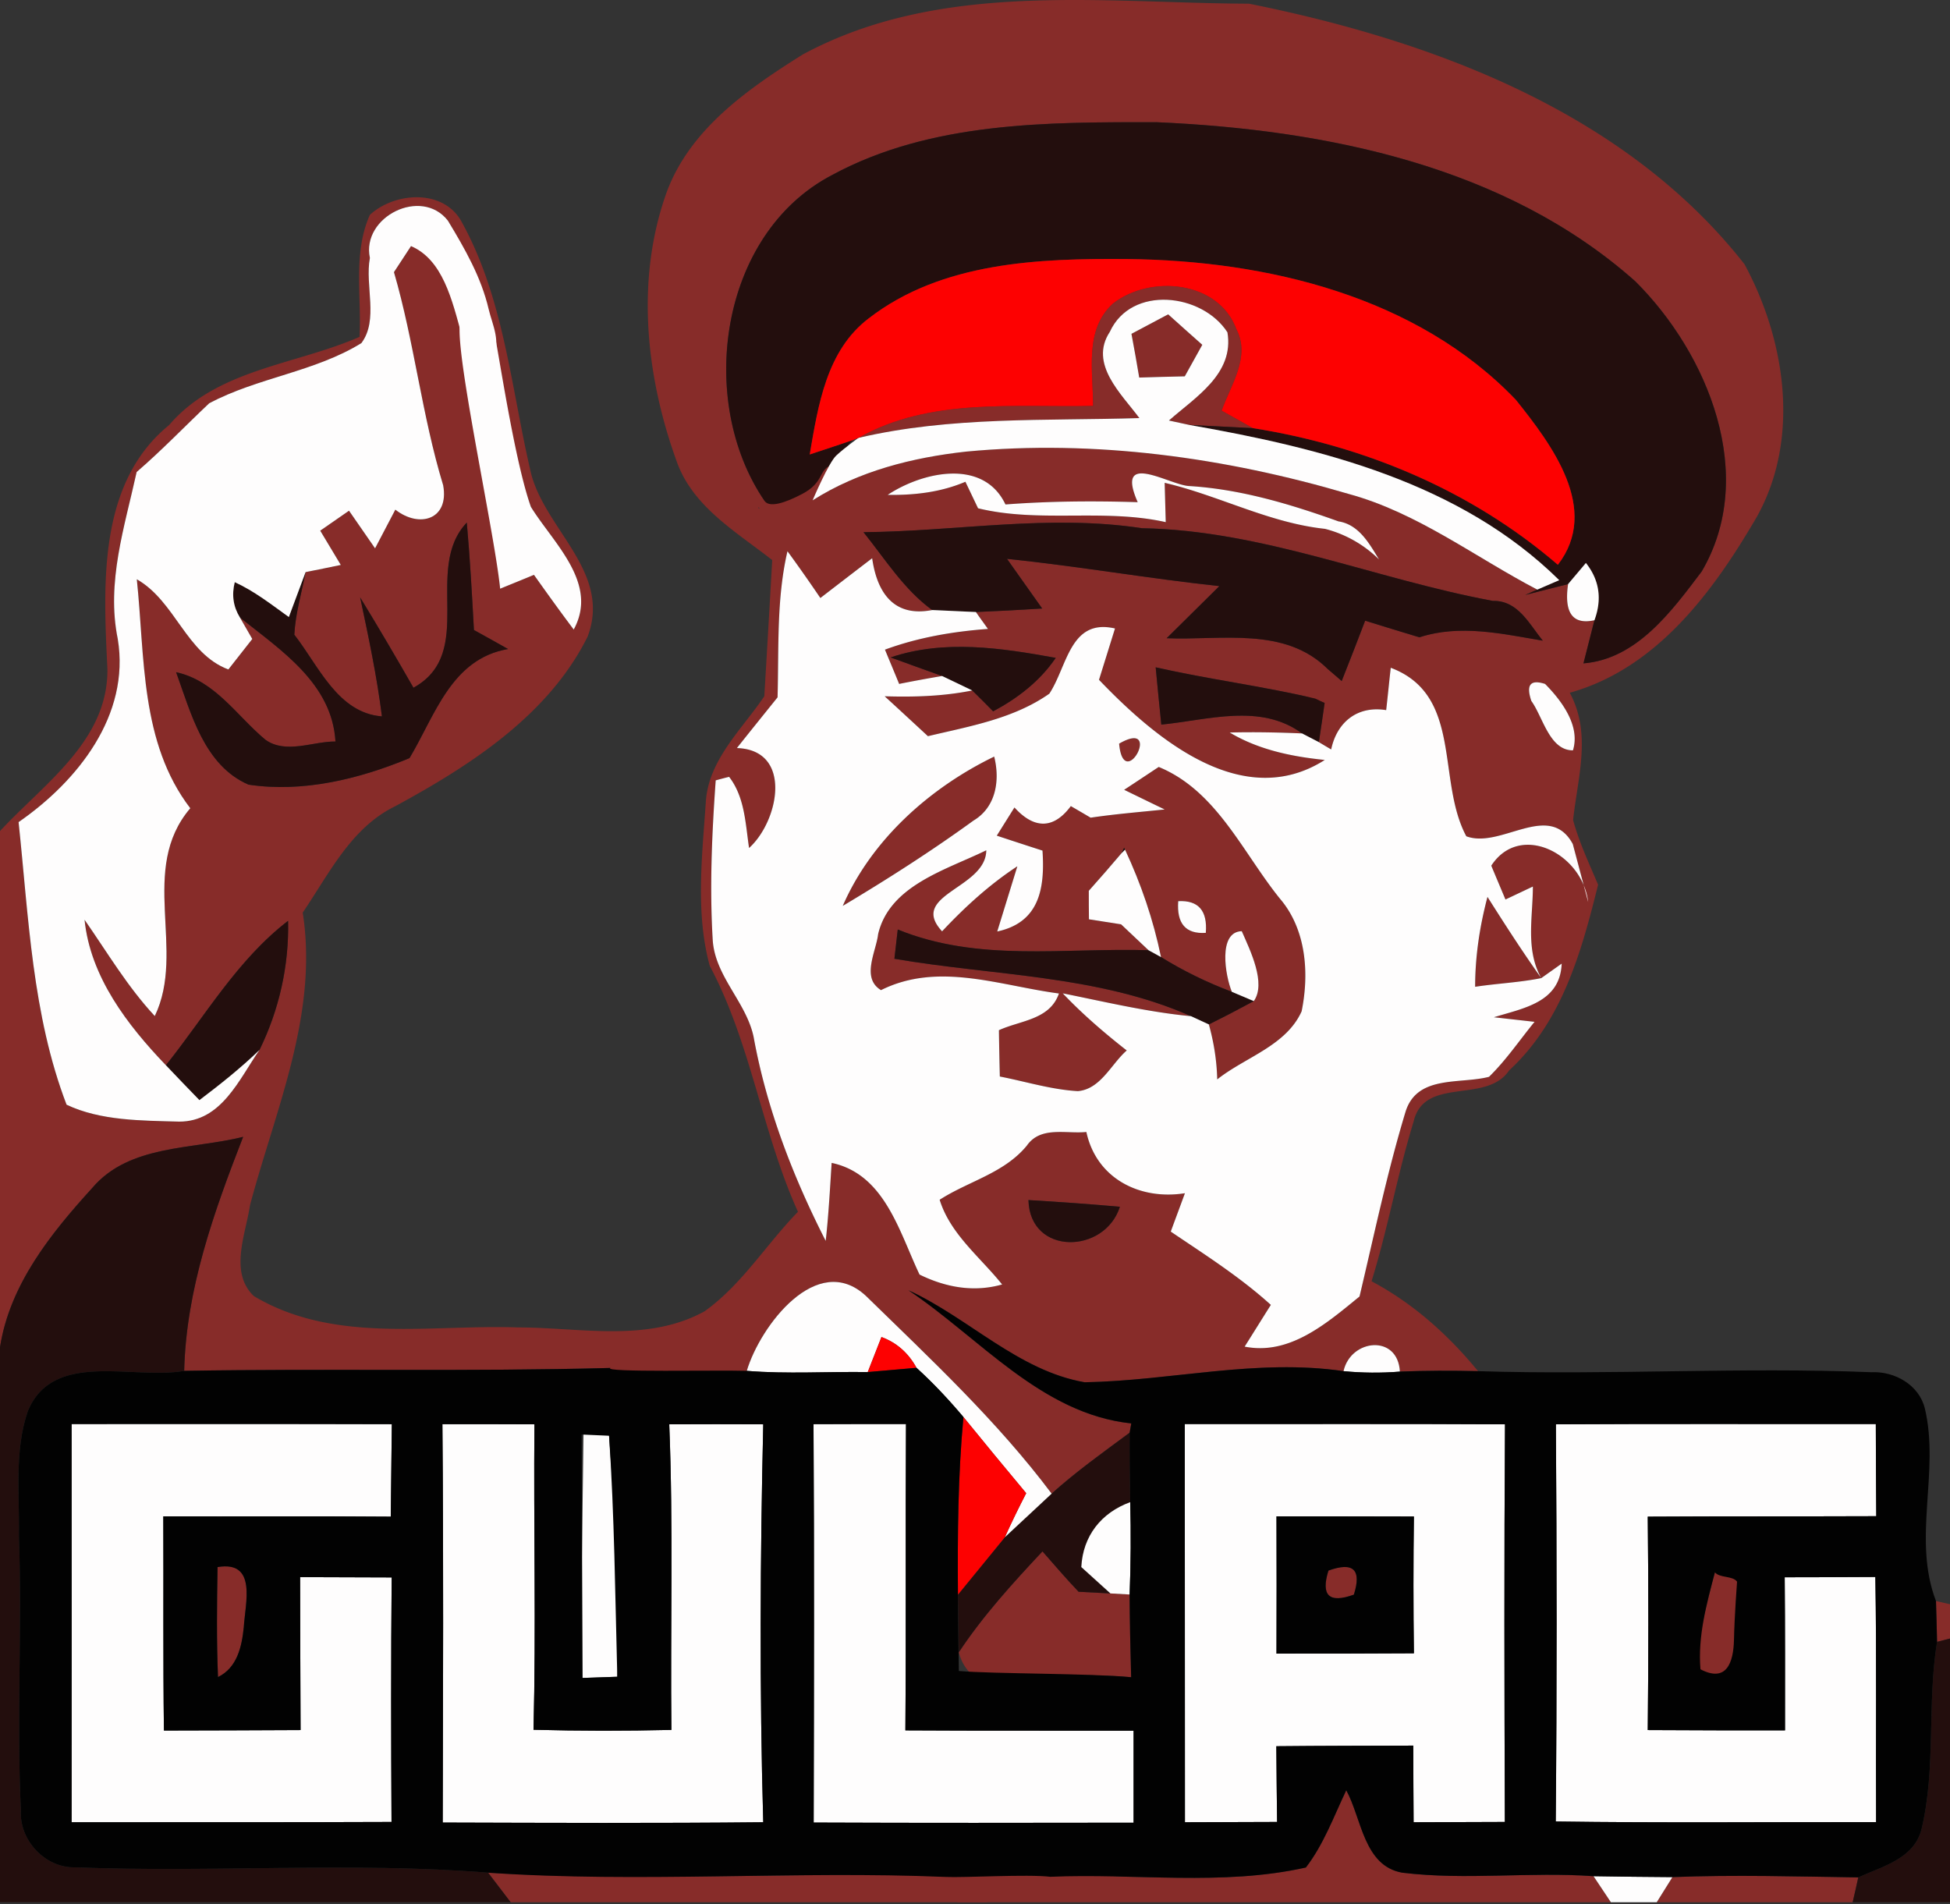 <svg clip-rule="evenodd" fill-rule="evenodd" stroke-linejoin="round" stroke-miterlimit="2" viewBox="0 0 128 125" xmlns="http://www.w3.org/2000/svg"><rect x="0" y="0" width="128" height="125" fill="#333333" stroke="none"/><g fill-rule="nonzero"><g fill="#872c29"><path d="m52.7 3.573c9.01-4.85 19.48-3.37 29.29-3.33 12.06 2.42 24.69 7.12 32.52 17.1 2.7 4.99 3.68 11.46.8 16.6-2.85 4.89-6.55 9.93-12.27 11.53 1.45 2.69.52 5.54.22 8.36.4 1.47 1.05 2.84 1.64 4.24-1.1 4.44-2.36 8.98-5.84 12.19-1.49 2.23-5.57.35-6.27 3.36-1.06 3.45-1.69 7.03-2.76 10.48 2.73 1.45 5.04 3.52 6.99 5.9-1.71-.04-3.42-.04-5.13.03-.13-2.47-3.23-2.15-3.7-.03-5.7-.84-11.32.63-16.99.73-4.37-.76-7.62-4.23-11.57-6.04 4.68 3.13 8.73 8.12 14.63 8.74-.03.15-.08.46-.11.61-1.74 1.29-3.51 2.55-5.12 4-3.57-4.76-7.95-8.84-12.19-12.98-3.2-2.97-6.94 1.97-7.82 4.92-1.843.671-3.767.794-5.8.19-1.81.95-3.16 2.54-4.68 3.88-.14-.76-.43-2.3-.57-3.07.52-.29 1.58-.89 2.1-1.19-9.33.25-18.65.03-27.98.19.13-5.36 1.95-10.42 3.87-15.36-3.34.84-7.47.49-9.9 3.35-2.72 2.99-5.42 6.34-6.06 10.46v-33.88c2.87-3.11 7.11-5.92 7.05-10.65-.26-5.46-.66-12.17 4.05-16 3.14-3.68 8.31-3.95 12.5-5.79.14-2.65-.44-5.52.68-8.01 1.6-1.47 4.7-1.72 5.95.33 2.82 5.01 3.29 10.84 4.56 16.34.78 3.87 5.42 6.69 3.78 11.02-2.57 5.16-7.71 8.46-12.63 11.13-2.9 1.41-4.34 4.44-6.07 6.98 1.04 6.65-1.79 12.93-3.46 19.21-.28 1.9-1.38 4.4.25 5.96 5.27 3.15 11.55 1.86 17.34 2.06 4.07 0 8.5 1.01 12.25-1.06 2.45-1.75 4.05-4.4 6.13-6.53-2.37-5.24-3.08-11.06-5.79-16.14-.95-3.48-.5-7.2-.26-10.75.17-2.78 2.37-4.77 3.84-6.95.18-2.98.35-5.96.52-8.94-2.33-1.83-5.16-3.46-6.24-6.39-2.06-5.64-2.75-12.04-.68-17.78 1.54-4.14 5.34-6.77 8.93-9.02m1.93 7.91c-7.44 3.87-8.91 14.88-4.44 21.4-.09.75.553 1.218.38 2.19-1.147-3.264-.858-.722-.38-2.19 1 .12 3.617-2.725 4.551-2.486l-1.401 2.446c3.04-1.93 6.55-2.81 10.08-3.2 8.44-.8 17.01.39 25.11 2.78 4.52 1.23 8.28 4.14 12.38 6.28l-.79.35c.7-.18 2.11-.54 2.81-.71-.27 1.89.3 2.68 1.73 2.37l-.72 2.83c3.51-.28 5.8-3.44 7.76-6.03 3.7-6.3.42-14.3-4.36-19.05-8.53-7.58-20.32-9.95-31.4-10.44-7.18-.01-14.83-.04-21.31 3.46m-30.35 5.45c-.34 1.81.59 4.06-.56 5.59-3.06 1.89-6.82 2.26-9.99 3.95-1.59 1.5-3.1 3.08-4.76 4.51-.79 3.6-2 7.23-1.24 10.96.83 5-2.64 9.34-6.51 12.02.66 6.21.89 12.65 3.15 18.55 2.23 1.06 4.93 1.04 7.39 1.11 2.77.01 3.93-2.77 5.27-4.7a18.29 18.29 0 0 0 1.88-8.48c-3.33 2.56-5.44 6.25-8.02 9.48-2.53-2.64-4.96-5.8-5.34-9.55 1.49 2.14 2.82 4.4 4.61 6.32 2.07-4.3-1.09-9.63 2.33-13.64-3.3-4.31-2.97-9.92-3.51-15.03 2.54 1.45 3.24 4.89 6.01 5.92.39-.5 1.18-1.5 1.57-2l-.81-1.41c2.69 2.15 6.05 4.33 6.27 8.14-1.49-.01-3.24.84-4.59-.11-1.9-1.58-3.3-3.88-5.87-4.44.98 2.7 1.84 6.12 4.75 7.38 3.57.54 7.28-.37 10.57-1.74 1.68-2.8 2.74-6.52 6.47-7.16-.56-.32-1.68-.94-2.24-1.25-.13-2.36-.26-4.71-.47-7.05-2.9 3.06.67 8.54-3.5 10.84-1.14-1.99-2.3-3.97-3.5-5.93.55 2.59 1.1 5.18 1.43 7.81-2.9-.22-4.16-3.33-5.75-5.36.07-1.39.48-2.74.74-4.11.58-.11 1.73-.35 2.31-.47-.34-.56-1.01-1.69-1.35-2.25.47-.33 1.42-.98 1.89-1.31.57.82 1.14 1.65 1.71 2.47.33-.63.99-1.9 1.33-2.54 1.58 1.24 3.55.65 3.14-1.6-1.4-4.59-1.89-9.38-3.23-13.99.28-.42.84-1.28 1.12-1.71 3.35.95 4.11 1.13 2.42-1.67-1.74-2.23-5.69-.25-5.12 2.45m8.1 5.01s-.04 11.82.45 16.7c.56-.23 1.67-.68 2.22-.91.86 1.21 1.72 2.41 2.61 3.59 1.66-3.04-1.34-5.67-2.81-8.05-1.31-3.65-1.61-7.57-2.47-11.33zm25.89 10.54c1.73.03 3.49-.17 5.1-.86l.83 1.74c4.01.98 8.26 0 12.32.91l-.07-2.58c3.56.83 6.85 2.63 10.52 3.02 1.35.35 2.54 1.02 3.55 2.01-.64-1.05-1.32-2.29-2.66-2.5-3.19-1.14-6.41-2.11-9.81-2.32-1.3-.07-4.89-2.39-3.37 1.06-2.9-.09-5.79-.07-8.68.15-1.45-3.06-5.47-2.13-7.73-.63m-1.59 2.45c1.42 1.76 2.65 3.76 4.51 5.11-2.52.49-3.62-1.14-3.94-3.4-1.14.87-2.27 1.74-3.4 2.61-.7-1.03-1.42-2.06-2.16-3.07-.73 3.14-.56 6.39-.65 9.59-.89 1.11-1.79 2.22-2.67 3.33 3.68.12 2.77 4.78.8 6.56-.24-1.6-.28-3.34-1.31-4.67-.22.05-.66.17-.88.23-.25 3.52-.41 7.05-.19 10.57.2 2.35 2.21 4.02 2.68 6.28.85 4.68 2.58 9.16 4.73 13.38.19-1.7.28-3.42.39-5.12 3.49.74 4.44 4.54 5.77 7.33 1.71.84 3.56 1.18 5.42.65-1.43-1.79-3.4-3.3-4.1-5.56 1.89-1.22 4.23-1.74 5.72-3.55.91-1.31 2.58-.76 3.91-.9.66 3.06 3.51 4.49 6.47 4.02-.23.63-.7 1.89-.93 2.52 2.25 1.52 4.55 2.98 6.57 4.81-.43.68-1.29 2.06-1.72 2.74 2.97.59 5.4-1.55 7.54-3.29.96-4.04 1.81-8.12 3.01-12.09.74-2.48 3.57-1.83 5.49-2.33 1.12-1.09 2-2.4 2.99-3.61l-2.67-.3c1.95-.6 4.35-.97 4.45-3.52l-1.34.95c-1.05-1.88-.55-4-.55-6.01-.45.21-1.35.64-1.8.85-.23-.55-.7-1.66-.93-2.22 1.86-2.87 5.97-.83 6.36 2.39l-1.01-3.81c-1.55-2.86-4.72.34-6.99-.51-1.97-3.68-.21-9.27-4.96-11.06-.08.7-.22 2.09-.3 2.78-1.91-.31-3.24.81-3.61 2.58-.21-.12-.61-.36-.81-.48.1-.64.29-1.93.38-2.57.162-.064-2.932-.126-1.172-2.993.223-.363 2.292 1.553 2.292 1.553.52-1.32 1.04-2.64 1.54-3.96 1.19.37 2.37.73 3.56 1.09 2.67-.87 5.42-.23 8.1.22-.89-1.09-1.63-2.65-3.28-2.61-7.71-1.43-15.09-4.63-23.03-4.77-5.08-.776-10.16-.11-15.245.16a68.35 68.35 0 0 1 -3.035.1m43.84 11.08c.76 1.05 1.19 3.25 2.73 3.24.5-1.61-.75-3.27-1.83-4.36-.97-.31-1.26.06-.9 1.12m-33.01 32.76c.09 3.66 5.01 3.55 6 .44-2-.18-4-.32-6-.44z"/><path d="m73.07 19.913c2.45-1.89 6.91-1.5 8.09 1.7.94 1.82-.37 3.65-.97 5.34.51.29 1.53.86 2.05 1.15l-4.17-.21c-.33-.07-1-.22-1.34-.29 1.73-1.53 4.3-3.06 3.84-5.79-1.66-2.57-6.31-3.11-7.72-.03-1.39 2.11.77 4.08 1.94 5.66-6.16.19-12.39-.12-18.44 1.3 4.7-2.66 10.22-1.98 15.4-2.1.01-2.27-.6-5 1.32-6.73z"/><path d="m74.27 21.913c.8-.42 1.61-.85 2.41-1.28.75.67 1.49 1.34 2.24 2l-1.15 2.07c-1 .02-2 .05-2.99.08-.16-.96-.33-1.91-.51-2.87zm-8.17 14.77c4.66.48 9.28 1.29 13.94 1.79-1.16 1.14-2.31 2.28-3.46 3.42 3.57.15 7.77-.79 10.58 2.03-2.02-1.17-2.38 1.04-.83 1.93-3.46-.82-7-1.26-10.47-2.05.12 1.25.24 2.51.37 3.76 3.07-.3 6.5-1.43 9.24.58-1.58-.07-3.17-.1-4.75-.06 1.89 1.13 4.06 1.58 6.24 1.8-5.42 3.45-11.16-1.44-14.82-5.26l1.05-3.37c-2.95-.68-3.12 2.47-4.31 4.28-2.35 1.65-5.24 2.14-7.97 2.79-.95-.88-1.89-1.75-2.84-2.62 1.93.06 3.86 0 5.75-.38.46.45.92.91 1.37 1.37 1.61-.86 3.07-1.98 4.11-3.51-3.58-.65-7.3-1.22-10.84-.03.84.31 2.54.92 3.38 1.22-.94.16-1.88.33-2.82.52-.23-.57-.7-1.69-.93-2.25 2.17-.8 4.46-1.19 6.76-1.36-.2-.28-.6-.83-.79-1.11 1.45-.06 2.9-.14 4.35-.23-.77-1.09-1.54-2.17-2.31-3.26z"/><path d="m73.46 48.813c2.92-1.68.3 3.32 0 0zm-18.14 10.65c1.88-4.33 5.71-7.75 9.94-9.8.39 1.56.12 3.32-1.36 4.2-2.77 2.01-5.65 3.85-8.58 5.6zm18.47-7.62c.57-.37 1.71-1.13 2.27-1.5 3.81 1.57 5.51 5.62 7.96 8.65 1.72 2.01 1.93 4.89 1.42 7.39-1.02 2.27-3.71 3.01-5.54 4.47-.03-1.23-.22-2.43-.55-3.61.99-.49 1.97-1 2.95-1.53.83-1.16-.23-3.32-.79-4.59-1.58.04-1.08 2.94-.65 3.98-1.62-.61-3.18-1.37-4.65-2.28-.5-2.44-1.31-4.8-2.36-7.05l-.06-.13c-.05.1-.14.28-.18.37-.7.83-1.42 1.65-2.14 2.46 0 .46 0 1.4.01 1.87.53.08 1.58.25 2.11.33.45.43 1.35 1.28 1.8 1.7-5.52-.17-11.18.8-16.46-1.36-.05.48-.17 1.44-.22 1.92 6.49 1.12 13.36 1.06 19.47 3.77-2.85-.27-5.63-.94-8.42-1.5 1.29 1.36 2.72 2.59 4.2 3.75-1.02.89-1.71 2.54-3.21 2.67-1.74-.1-3.42-.63-5.12-.96-.02-.76-.05-2.28-.06-3.04 1.42-.65 3.34-.68 3.94-2.41-3.88-.51-7.92-2.1-11.68-.22-1.32-.8-.32-2.53-.19-3.67.75-3.21 4.47-4.22 7.1-5.51-.02 2.52-5.14 2.9-2.9 5.32 1.49-1.59 3.11-3.07 4.94-4.27l-1.32 4.28c2.81-.6 3.13-2.9 2.97-5.31-.75-.24-2.25-.73-3-.98.29-.46.87-1.39 1.16-1.85 1.27 1.4 2.55 1.46 3.7-.09.33.19.98.57 1.3.76 1.61-.24 3.24-.37 4.86-.54-.67-.32-2-.97-2.66-1.29m3.55 7.31c-.11 1.47.49 2.17 1.81 2.08.12-1.46-.49-2.15-1.81-2.08zm19.49 5.62c0-2 .3-3.97.81-5.9 1.14 1.8 2.29 3.59 3.53 5.33-1.43.29-2.9.35-4.34.57zm-33.89 43.68c1.59-2.4 3.53-4.53 5.49-6.62.78.89 1.55 1.79 2.37 2.65.52.03 1.57.08 2.09.11l1.26.07c.01 1.81.05 3.62.1 5.43-2.64-.26-8.79-.15-9.27.59-1.12-.48-1.8-1.23-2.04-2.23zm-48.66-5.59c2.61-.44 1.82 2.35 1.72 3.97-.13 1.27-.44 2.64-1.69 3.25-.1-2.41-.07-4.82-.03-7.22zm72.92.23c1.63-.59 2.19-.07 1.67 1.58-1.63.59-2.18.06-1.67-1.58zm25.37.11c.3.39 1.49-.063 1.79.337 0 0 .441 8.742-2.959 6.972-.18-2.17.619-5.229 1.169-7.309zm14.51 1.89.92.21v2.25l-.85.22c-.01-.67-.05-2.01-.07-2.68zm-41.36 17.49c1.17-1.52 1.83-3.35 2.65-5.07 1.01 1.84 1.14 4.96 3.67 5.41 4.17.51 8.38-.07 12.56.23.29.43.85 1.28 1.14 1.71l-42.944.001c1.16-.71 4.654-1.85 6.154-1.67 5.58-.24 11.28.62 16.77-.61z"/><path d="m32.04 122.923c9.99.69 31.79-.29 41.8.13 1.16.06-9.7.76-9.03 1.81h-31.29c-.37-.49-1.11-1.46-1.48-1.94zm77.74.29c4.07-.16 8.13-.04 12.2.02-.09.41-.27 1.22-.37 1.63h-12.86c.26-.41.78-1.24 1.03-1.65z"/></g><path d="m54.63 11.483c6.48-3.5 14.13-3.47 21.31-3.46 11.08.49 22.87 2.86 31.4 10.44 4.78 4.75 8.06 12.75 4.36 19.05-1.96 2.59-4.25 5.75-7.76 6.03l.72-2.83c.51-1.38.33-2.64-.56-3.76-.29.35-.88 1.04-1.17 1.39-.7.17-2.11.53-2.81.71l.79-.35 1.44-.62c-6.49-6.4-15.59-8.67-24.28-10.19l4.17.21c7.34 1.16 14.36 4.1 20.02 8.97 2.81-3.64-.4-7.88-2.75-10.82-6.51-6.81-16.36-9.15-25.5-9.25-5.79-.05-12.2.19-16.98 3.89-2.79 2.11-3.33 5.74-3.88 8.94.71-.23 2.13-.71 2.85-.95-.58.4-.435 1.153-1.553 1.701-.698.342-.408 1.105-1.773 1.83-1.176.623-2.177.916-2.484.47-4.47-6.52-3-17.53 4.44-21.4zm-27.49 33.66c4.17-2.3.6-7.78 3.5-10.84.21 2.34.34 4.69.47 7.05.56.31 1.68.93 2.24 1.25-3.73.64-4.79 4.36-6.47 7.16-3.29 1.37-7 2.28-10.57 1.74-2.91-1.26-3.77-4.68-4.75-7.38 2.57.56 3.97 2.86 5.87 4.44 1.35.95 3.1.1 4.59.11-.22-3.81-3.58-5.99-6.27-8.14-.44-.71-.55-1.48-.34-2.32 1.29.59 2.41 1.47 3.55 2.29.28-.74.82-2.21 1.1-2.95-.26 1.37-.67 2.72-.74 4.11 1.59 2.03 2.85 5.14 5.75 5.36-.33-2.63-.88-5.22-1.43-7.81 1.2 1.96 2.36 3.94 3.5 5.93z" fill="#230e0d"/><path d="m56.68 34.933c6.1-.05 12.19-1.19 18.28-.26 7.94.14 15.32 3.34 23.03 4.77 1.65-.04 2.39 1.52 3.28 2.61-2.68-.45-5.43-1.09-8.1-.22-1.19-.36-2.37-.72-3.56-1.09-.5 1.32-1.02 2.64-1.54 3.96l-.91-.78c-2.81-2.82-7.01-1.88-10.58-2.03 1.15-1.14 2.3-2.28 3.46-3.42-4.66-.5-9.28-1.31-13.94-1.79.77 1.09 1.54 2.17 2.31 3.26-1.45.09-2.9.17-4.35.23-.72-.03-2.15-.1-2.87-.13-1.86-1.35-3.09-3.35-4.51-5.11zm1.78 8.22c3.54-1.19 7.26-.62 10.84.03-1.04 1.53-2.5 2.65-4.11 3.51-.45-.46-.91-.92-1.37-1.37-.49-.24-1.48-.71-1.98-.95-.84-.3-2.54-.91-3.38-1.22zm17.4.65c3.47.79 7.01 1.23 10.47 2.05l.62.29c-.09.64-.28 1.93-.38 2.57l-1.1-.57c-2.74-2.01-6.17-.88-9.24-.58-.13-1.25-.25-2.51-.37-3.76zm-2.25 12.21c.04-.09.13-.27.18-.37l.06.13zm-62.72 13.91c2.58-3.23 4.69-6.92 8.02-9.48.07 2.94-.59 5.85-1.88 8.48-1.23 1.19-2.58 2.26-3.94 3.29-.74-.76-1.47-1.52-2.2-2.29zm48.04-8.91c5.28 2.16 10.94 1.19 16.46 1.36l.82.45c1.47.91 3.03 1.67 4.65 2.28.36.15 1.08.46 1.44.61-.98.53-1.96 1.04-2.95 1.53l-1.17-.54c-6.11-2.71-12.98-2.65-19.47-3.77.05-.48.17-1.44.22-1.92zm-52.87 16.96c2.43-2.86 6.56-2.51 9.9-3.35-1.92 4.94-3.74 10-3.87 15.36-3.36.6-8.62-1.39-10.27 2.66-.89 2.62-.53 5.45-.58 8.17.22 6.01-.16 12.02.13 18.02-.12 1.96 1.6 3.8 3.58 3.74 9.02.36 18.07-.37 27.09.35.37.48 1.11 1.45 1.48 1.94h-33.52v-36.43c.64-4.12 3.34-7.47 6.06-10.46zm61.45.8c2 .12 4 .26 6 .44-.99 3.11-5.91 3.22-6-.44zm1.52 19.27c1.61-1.45 3.38-2.71 5.12-4-.01 1.52.01 3.04.04 4.56-1.9.69-3.11 2.22-3.21 4.26.48.43 1.43 1.29 1.91 1.73-.52-.03-1.57-.08-2.09-.11-.82-.86-1.59-1.76-2.37-2.65-1.96 2.09-3.9 4.22-5.49 6.62-.02-.94-.05-2.83-.06-3.78l3.08-3.77c1.03-.95 2.04-1.91 3.07-2.86zm58.12 9.73.85-.22v17.31h-6.39c.1-.41.28-1.22.37-1.63 1.6-.73 3.69-1.23 4.16-3.2.95-4.01.35-8.21 1.01-12.26z" fill="#230e0d"/><g fill="#fefdfd"><path d="m24.28 16.933c-.57-2.7 3.38-4.68 5.12-2.45 1.126 1.865 2.185 3.715 2.676 5.81.246 1.05.845 2.125.245 3.367-1.797.692-1.592-.073-1.992-1.567-.661-2.474-1.281-5.045-3.349-5.94-.28.43-.84 1.29-1.12 1.71 1.34 4.61 1.83 9.4 3.23 13.99.41 2.25-1.56 2.84-3.14 1.6-.34.64-1 1.91-1.33 2.54-.57-.82-1.14-1.65-1.71-2.47-.47.33-1.42.98-1.89 1.31.34.56 1.01 1.69 1.35 2.25-.58.12-1.73.36-2.31.47-.28.74-.82 2.21-1.1 2.95-1.14-.82-2.26-1.7-3.55-2.29-.21.84-.1 1.61.34 2.32l.81 1.41c-.39.5-1.18 1.5-1.57 2-2.77-1.03-3.47-4.47-6.01-5.92.54 5.11.21 10.72 3.51 15.03-3.42 4.01-.26 9.34-2.33 13.64-1.79-1.92-3.12-4.18-4.61-6.32.38 3.75 2.81 6.91 5.34 9.55.73.77 1.46 1.53 2.2 2.29 1.36-1.03 2.71-2.1 3.94-3.29-1.34 1.93-2.5 4.71-5.27 4.7-2.46-.07-5.16-.05-7.39-1.11-2.26-5.9-2.49-12.34-3.15-18.55 3.87-2.68 7.34-7.02 6.51-12.02-.76-3.73.45-7.36 1.24-10.96 1.66-1.43 3.17-3.01 4.76-4.51 3.17-1.69 6.93-2.06 9.99-3.95 1.15-1.53.22-3.78.56-5.59zm48.57 4.85c1.41-3.08 6.06-2.54 7.72.03.46 2.73-2.11 4.26-3.84 5.79.34.07 1.01.22 1.34.29 8.69 1.52 17.79 3.79 24.28 10.19l-1.44.62c-4.1-2.14-7.86-5.05-12.38-6.28-8.1-2.39-16.67-3.58-25.11-2.78-3.53.39-7.04 1.27-10.08 3.2 0 0 1.051-2.48 1.553-2.942.606-.559 1.457-1.158 1.457-1.158 6.05-1.42 12.28-1.11 18.44-1.3-1.17-1.58-3.33-3.55-1.94-5.66m1.42.13c.18.96.35 1.91.51 2.87.99-.03 1.99-.06 2.99-.08l1.15-2.07c-.75-.66-1.49-1.33-2.24-2-.8.43-1.61.86-2.41 1.28z"/><path d="m31.508 22.686.872-.743c-.125-2.268 1.16 7.68 2.47 11.33 1.47 2.38 4.47 5.01 2.81 8.05-.89-1.18-1.75-2.38-2.61-3.59-.55.23-1.66.68-2.22.91-.49-4.88-4.795-23.494-1.322-15.957zm26.762 9.797c2.26-1.5 6.28-2.43 7.73.63 2.89-.22 5.78-.24 8.68-.15-1.52-3.45 2.07-1.13 3.37-1.06 3.4.21 6.62 1.18 9.81 2.32 1.34.21 2.02 1.45 2.66 2.5a7.793 7.793 0 0 0 -3.55-2.01c-3.67-.39-6.96-2.19-10.52-3.02l.07 2.58c-4.06-.91-8.31.07-12.32-.91l-.83-1.74c-1.61.69-3.37.89-5.1.86zm-7.23 13.29c.09-3.2-.08-6.45.65-9.59.74 1.01 1.46 2.04 2.16 3.07 1.13-.87 2.26-1.74 3.4-2.61.32 2.26 1.42 3.89 3.94 3.4.72.03 2.15.1 2.87.13.19.28.59.83.79 1.11-2.3.17-4.59.56-6.76 1.36.23.56.7 1.68.93 2.25.94-.19 1.88-.36 2.82-.52.5.24 1.49.71 1.98.95-1.89.38-3.82.44-5.75.38.95.87 1.89 1.74 2.84 2.62 2.73-.65 5.62-1.14 7.97-2.79 1.19-1.81 1.36-4.96 4.31-4.28l-1.05 3.37c3.66 3.82 9.4 8.71 14.82 5.26-2.18-.22-4.35-.67-6.24-1.8 1.58-.04 3.17-.01 4.75.06l1.1.57c.2.12.6.36.81.48.37-1.77 1.7-2.89 3.61-2.58.08-.69.22-2.08.3-2.78 4.75 1.79 2.99 7.38 4.96 11.06 2.27.85 5.44-2.35 6.99.51l1.01 3.81c-.39-3.22-4.5-5.26-6.36-2.39.23.56.7 1.67.93 2.22.45-.21 1.35-.64 1.8-.85 0 2.01-.5 4.13.55 6.01-1.24-1.74-2.39-3.53-3.53-5.33-.51 1.93-.81 3.9-.81 5.9 1.44-.22 2.91-.28 4.34-.57l1.34-.95c-.1 2.55-2.5 2.92-4.45 3.52l2.67.3c-.99 1.21-1.87 2.52-2.99 3.61-1.92.5-4.75-.15-5.49 2.33-1.2 3.97-2.05 8.05-3.01 12.09-2.14 1.74-4.57 3.88-7.54 3.29.43-.68 1.29-2.06 1.72-2.74-2.02-1.83-4.32-3.29-6.57-4.81.23-.63.7-1.89.93-2.52-2.96.47-5.81-.96-6.47-4.02-1.33.14-3-.41-3.91.9-1.49 1.81-3.83 2.33-5.72 3.55.7 2.26 2.67 3.77 4.1 5.56-1.86.53-3.71.19-5.42-.65-1.33-2.79-2.28-6.59-5.77-7.33-.11 1.7-.2 3.42-.39 5.12-2.15-4.22-3.88-8.7-4.73-13.38-.47-2.26-2.48-3.93-2.68-6.28-.22-3.52-.06-7.05.19-10.57.22-.06.66-.18.88-.23 1.03 1.33 1.07 3.07 1.31 4.67 1.97-1.78 2.88-6.44-.8-6.56.88-1.11 1.78-2.22 2.67-3.33m22.42 3.04c.3 3.32 2.92-1.68 0 0m-18.14 10.65c2.93-1.75 5.81-3.59 8.58-5.6 1.48-.88 1.75-2.64 1.36-4.2-4.23 2.05-8.06 5.47-9.94 9.8m18.47-7.62c.66.32 1.99.97 2.66 1.29-1.62.17-3.25.3-4.86.54-.32-.19-.97-.57-1.3-.76-1.15 1.55-2.43 1.49-3.7.09-.29.46-.87 1.39-1.16 1.85.75.25 2.25.74 3 .98.16 2.41-.16 4.71-2.97 5.31l1.32-4.28c-1.83 1.2-3.45 2.68-4.94 4.27-2.24-2.42 2.88-2.8 2.9-5.32-2.63 1.29-6.35 2.3-7.1 5.51-.13 1.14-1.13 2.87.19 3.67 3.76-1.88 7.8-.29 11.68.22-.6 1.73-2.52 1.76-3.94 2.41.01.76.04 2.28.06 3.04 1.7.33 3.38.86 5.12.96 1.5-.13 2.19-1.78 3.21-2.67-1.48-1.16-2.91-2.39-4.2-3.75 2.79.56 5.57 1.23 8.42 1.5l1.17.54c.33 1.18.52 2.38.55 3.61 1.83-1.46 4.52-2.2 5.54-4.47.51-2.5.3-5.38-1.42-7.39-2.45-3.03-4.15-7.08-7.96-8.65-.56.37-1.7 1.13-2.27 1.5zm29.14-13.5c.29-.35.88-1.04 1.17-1.39.89 1.12 1.07 2.38.56 3.76-1.43.31-2-.48-1.73-2.37zm-2.41 7.67c-.36-1.06-.07-1.43.9-1.12 1.08 1.09 2.33 2.75 1.83 4.36-1.54.01-1.97-2.19-2.73-3.24z"/><path d="m73.61 56.013.24-.24c1.05 2.25 1.86 4.61 2.36 7.05l-.82-.45c-.45-.42-1.35-1.27-1.8-1.7-.53-.08-1.58-.25-2.11-.33-.01-.47-.01-1.41-.01-1.87.72-.81 1.44-1.63 2.14-2.46zm3.73 3.14c1.32-.07 1.93.62 1.81 2.08-1.32.09-1.92-.61-1.81-2.08zm3.52 5.95c-.43-1.04-.93-3.94.65-3.98.56 1.27 1.62 3.43.79 4.59-.36-.15-1.08-.46-1.44-.61zm-31.84 24.88c.88-2.95 4.62-7.89 7.82-4.92 4.24 4.14 8.62 8.22 12.19 12.98-1.03.95-2.04 1.91-3.07 2.86.44-.98.91-1.94 1.4-2.89-1.39-1.66-2.76-3.33-4.12-5-.96-1.14-1.98-2.23-3.08-3.23-.53-.97-1.3-1.65-2.3-2.02-.23.58-.67 1.72-.9 2.3-2.64-.04-5.29.14-7.94-.08zm39.17.02c.47-2.12 3.57-2.44 3.7.03-1.23.1-2.47.09-3.7-.03zm-83.49 3.47c7 0 14.01-.01 21.02.01-.03 2.02-.04 4.05-.07 6.07-4.97-.04-9.95-.01-14.93-.02.02 4.69-.02 9.38.04 14.06 2.99-.01 5.98-.01 8.97-.03-.02-3.34-.02-6.69-.03-10.04 2.01.01 4.01.01 6.01.02-.05 5.35-.04 10.7-.01 16.05-7 .03-14 .01-21 .02 0-8.72.01-17.43 0-26.14zm24.34.01c2.01 0 4.02 0 6.04.01-.06 6.68.11 13.36-.06 20.05 3.01.08 6.03.08 9.05.01-.07-6.69.13-13.38-.14-20.06 2.06-.01 4.11-.01 6.17 0-.2 8.7-.25 17.41 0 26.12-7.01.07-14.03.04-21.04.02.02-8.72.06-17.43-.02-26.15z"/><path d="m53.4 93.483c2.02-.01 4.04-.01 6.07-.01-.04 6.7.01 13.41-.04 20.11 5 .03 9.99.01 14.98.02v6.04c-7 .01-14 .02-21-.01.02-8.71.04-17.43-.01-26.15zm24.37-.01c7.01.01 14.01-.02 21.02.02-.06 8.7-.04 17.4-.01 26.1-2 .01-4 .01-5.99.02-.01-1.68-.02-3.35-.02-5.03-3 .01-6 .01-8.99.04.01 1.66.03 3.31.05 4.97-2.02.01-4.04.01-6.05.02-.01-8.71 0-17.43-.01-26.14m6.02 6.06c.01 3 .01 6 0 9.01 3.01 0 6.02 0 9.02-.02-.04-3-.04-5.99 0-8.98-3.01-.01-6.01-.01-9.02-.01zm18.34-6.04c7-.04 14-.01 21-.02.01 2.02.01 4.04.03 6.05-5 .02-10 0-15 .03.05 4.67.05 9.34 0 14.01 3 .02 6 .02 9.01.02 0-3.35.01-6.7-.02-10.05 1.98 0 3.96-.01 5.95-.02.09 5.36.02 10.73.05 16.09-7.01-.01-14.02.06-21.03-.04.08-8.69.07-17.38.01-26.07zm-63.83.65s.425-1.633 1.68.1c.35 5.26.876 10.463.54 15.82-.49.02-1.94.06-2.42.08-.01-.85.2-15.16.2-16zm32.68 8.72c.1-2.04 1.31-3.57 3.21-4.26.05 2.02.04 4.04-.04 6.06l-1.26-.07c-.48-.44-1.43-1.3-1.91-1.73zm33.62 20.29c1.73.03 3.46.05 5.18.06-.25.41-.77 1.24-1.03 1.65h-3.01c-.29-.43-.85-1.28-1.14-1.71z"/></g><path d="m57.03 20.893c4.78-3.7 11.19-3.94 16.98-3.89 9.14.1 18.99 2.44 25.5 9.25 2.35 2.94 5.56 7.18 2.75 10.82-5.66-4.87-12.68-7.81-20.02-8.97-.52-.29-1.54-.86-2.05-1.15.6-1.69 1.91-3.52.97-5.34-1.18-3.2-5.64-3.59-8.09-1.7-1.92 1.73-1.31 4.46-1.32 6.73-5.18.12-10.7-.56-15.4 2.1l-.35.14c-.72.24-2.14.72-2.85.95.55-3.2 1.09-6.83 3.88-8.94zm-.07 69.17c.23-.58.67-1.72.9-2.3 1 .37 1.77 1.05 2.3 2.02zm6.28 2.95c1.36 1.67 2.73 3.34 4.12 5-.49.95-.96 1.91-1.4 2.89l-3.08 3.77c-.03-3.89 0-7.79.36-11.66z" fill="#fd0101"/><g fill="#020202"><path d="m59.63 84.693c3.95 1.81 7.2 5.28 11.57 6.04 5.67-.1 11.29-1.57 16.99-.73 1.23.12 2.47.13 3.7.03 1.71-.07 3.42-.07 5.13-.03 8.6.27 17.22-.28 25.83.07 1.52-.07 3.12.83 3.5 2.38.99 4.17-.84 8.54.73 12.64.02.67.06 2.01.07 2.68-.66 4.05-.06 8.25-1.01 12.26-.47 1.97-2.56 2.47-4.16 3.2-4.07-.06-8.13-.18-12.2-.02-1.72-.01-3.45-.03-5.18-.06-4.18-.3-8.39.28-12.56-.23-2.53-.45-2.66-3.57-3.67-5.41-.82 1.72-1.48 3.55-2.65 5.07-5.49 1.23-11.19.37-16.77.61-1.5-.18-5.72.07-6.88.01-10.01-.42-20.04.41-30.03-.28-9.02-.72-18.07.01-27.09-.35-1.98.06-3.7-1.78-3.58-3.74-.29-6 .09-12.01-.13-18.02.05-2.72-.31-5.55.58-8.17 1.65-4.05 6.91-2.06 10.27-2.66 9.33-.16 18.65.06 27.98-.19-.52.3 7.02.13 8.95.19 2.65.22 5.3.04 7.94.08l3.2-.28c1.1 1 2.12 2.09 3.08 3.23-.36 3.87-.39 7.77-.36 11.66.01.95.04 4.07.06 5.01 2.207.195 8.67.15 11.31.41-.05-1.81-.09-3.62-.1-5.43.08-2.02.09-4.04.04-6.06-.03-1.52-.05-3.04-.04-4.56.03-.15.08-.46.11-.61-5.9-.62-9.95-5.61-14.63-8.74m-54.93 8.78c.01 8.71 0 17.42 0 26.14 7-.01 14 .01 21-.02-.03-5.35-.04-10.7.01-16.05-2-.01-4-.01-6.01-.02.01 3.35.01 6.7.03 10.04-2.99.02-5.98.02-8.97.03-.06-4.68-.02-9.37-.04-14.06 4.98.01 9.96-.02 14.93.02.03-2.02.04-4.05.07-6.07-7.01-.02-14.02-.01-21.02-.01m24.34.01c.08 8.72.04 17.43.02 26.15 7.01.02 14.03.05 21.04-.02-.25-8.71-.2-17.42 0-26.12-2.06-.01-4.11-.01-6.17 0 .27 6.68.07 13.37.14 20.06-3.02.07-6.04.07-9.05-.01.17-6.69 0-13.37.06-20.05-2.02-.01-4.03-.01-6.04-.01m24.36 0c.05 8.72.03 17.44.01 26.15 7 .03 14 .02 21 .01v-6.04c-4.99-.01-9.98.01-14.98-.02.05-6.7 0-13.41.04-20.11-2.03 0-4.05 0-6.07.01m24.37-.01c.01 8.71 0 17.43.01 26.14 2.01-.01 4.03-.01 6.05-.02-.02-1.66-.04-3.31-.05-4.97 2.99-.03 5.99-.03 8.99-.04 0 1.68.01 3.35.02 5.03 1.99-.01 3.99-.01 5.99-.02-.03-8.7-.05-17.4.01-26.1-7.01-.04-14.01-.01-21.02-.02m24.36.02c.06 8.69.07 17.38-.01 26.07 7.01.1 14.02.03 21.03.04-.03-5.36.04-10.73-.05-16.09-1.99.01-3.97.02-5.95.02.03 3.35.02 6.7.02 10.05-3.01 0-6.01 0-9.01-.02.05-4.67.05-9.34 0-14.01 5-.03 10-.01 15-.03-.02-2.01-.02-4.03-.03-6.05-7 .01-14-.02-21 .02m-63.948.67c0 .84.05 15.13.06 15.98.48-.02 1.788-.06 2.278-.08-.143-5.456-.19-10.56-.54-15.82m-25.7 8.62c-.04 2.4-.07 4.81.03 7.22 1.25-.61 1.56-1.98 1.69-3.25.1-1.62.89-4.41-1.72-3.97m98.29.34c-.55 2.08-1.13 4.2-.95 6.37 1.713.892 2.17-.433 2.201-1.967.03-1.51.201-3.788.201-3.788-.3-.4-1.152-.225-1.452-.615z"/><path d="m83.79 99.533c3.01 0 6.01 0 9.02.01-.04 2.99-.04 5.98 0 8.98-3 .02-6.01.02-9.02.02.01-3.01.01-6.01 0-9.01m3.41 3.56c-.51 1.64.04 2.17 1.67 1.58.52-1.65-.04-2.17-1.67-1.58z"/></g></g></svg>